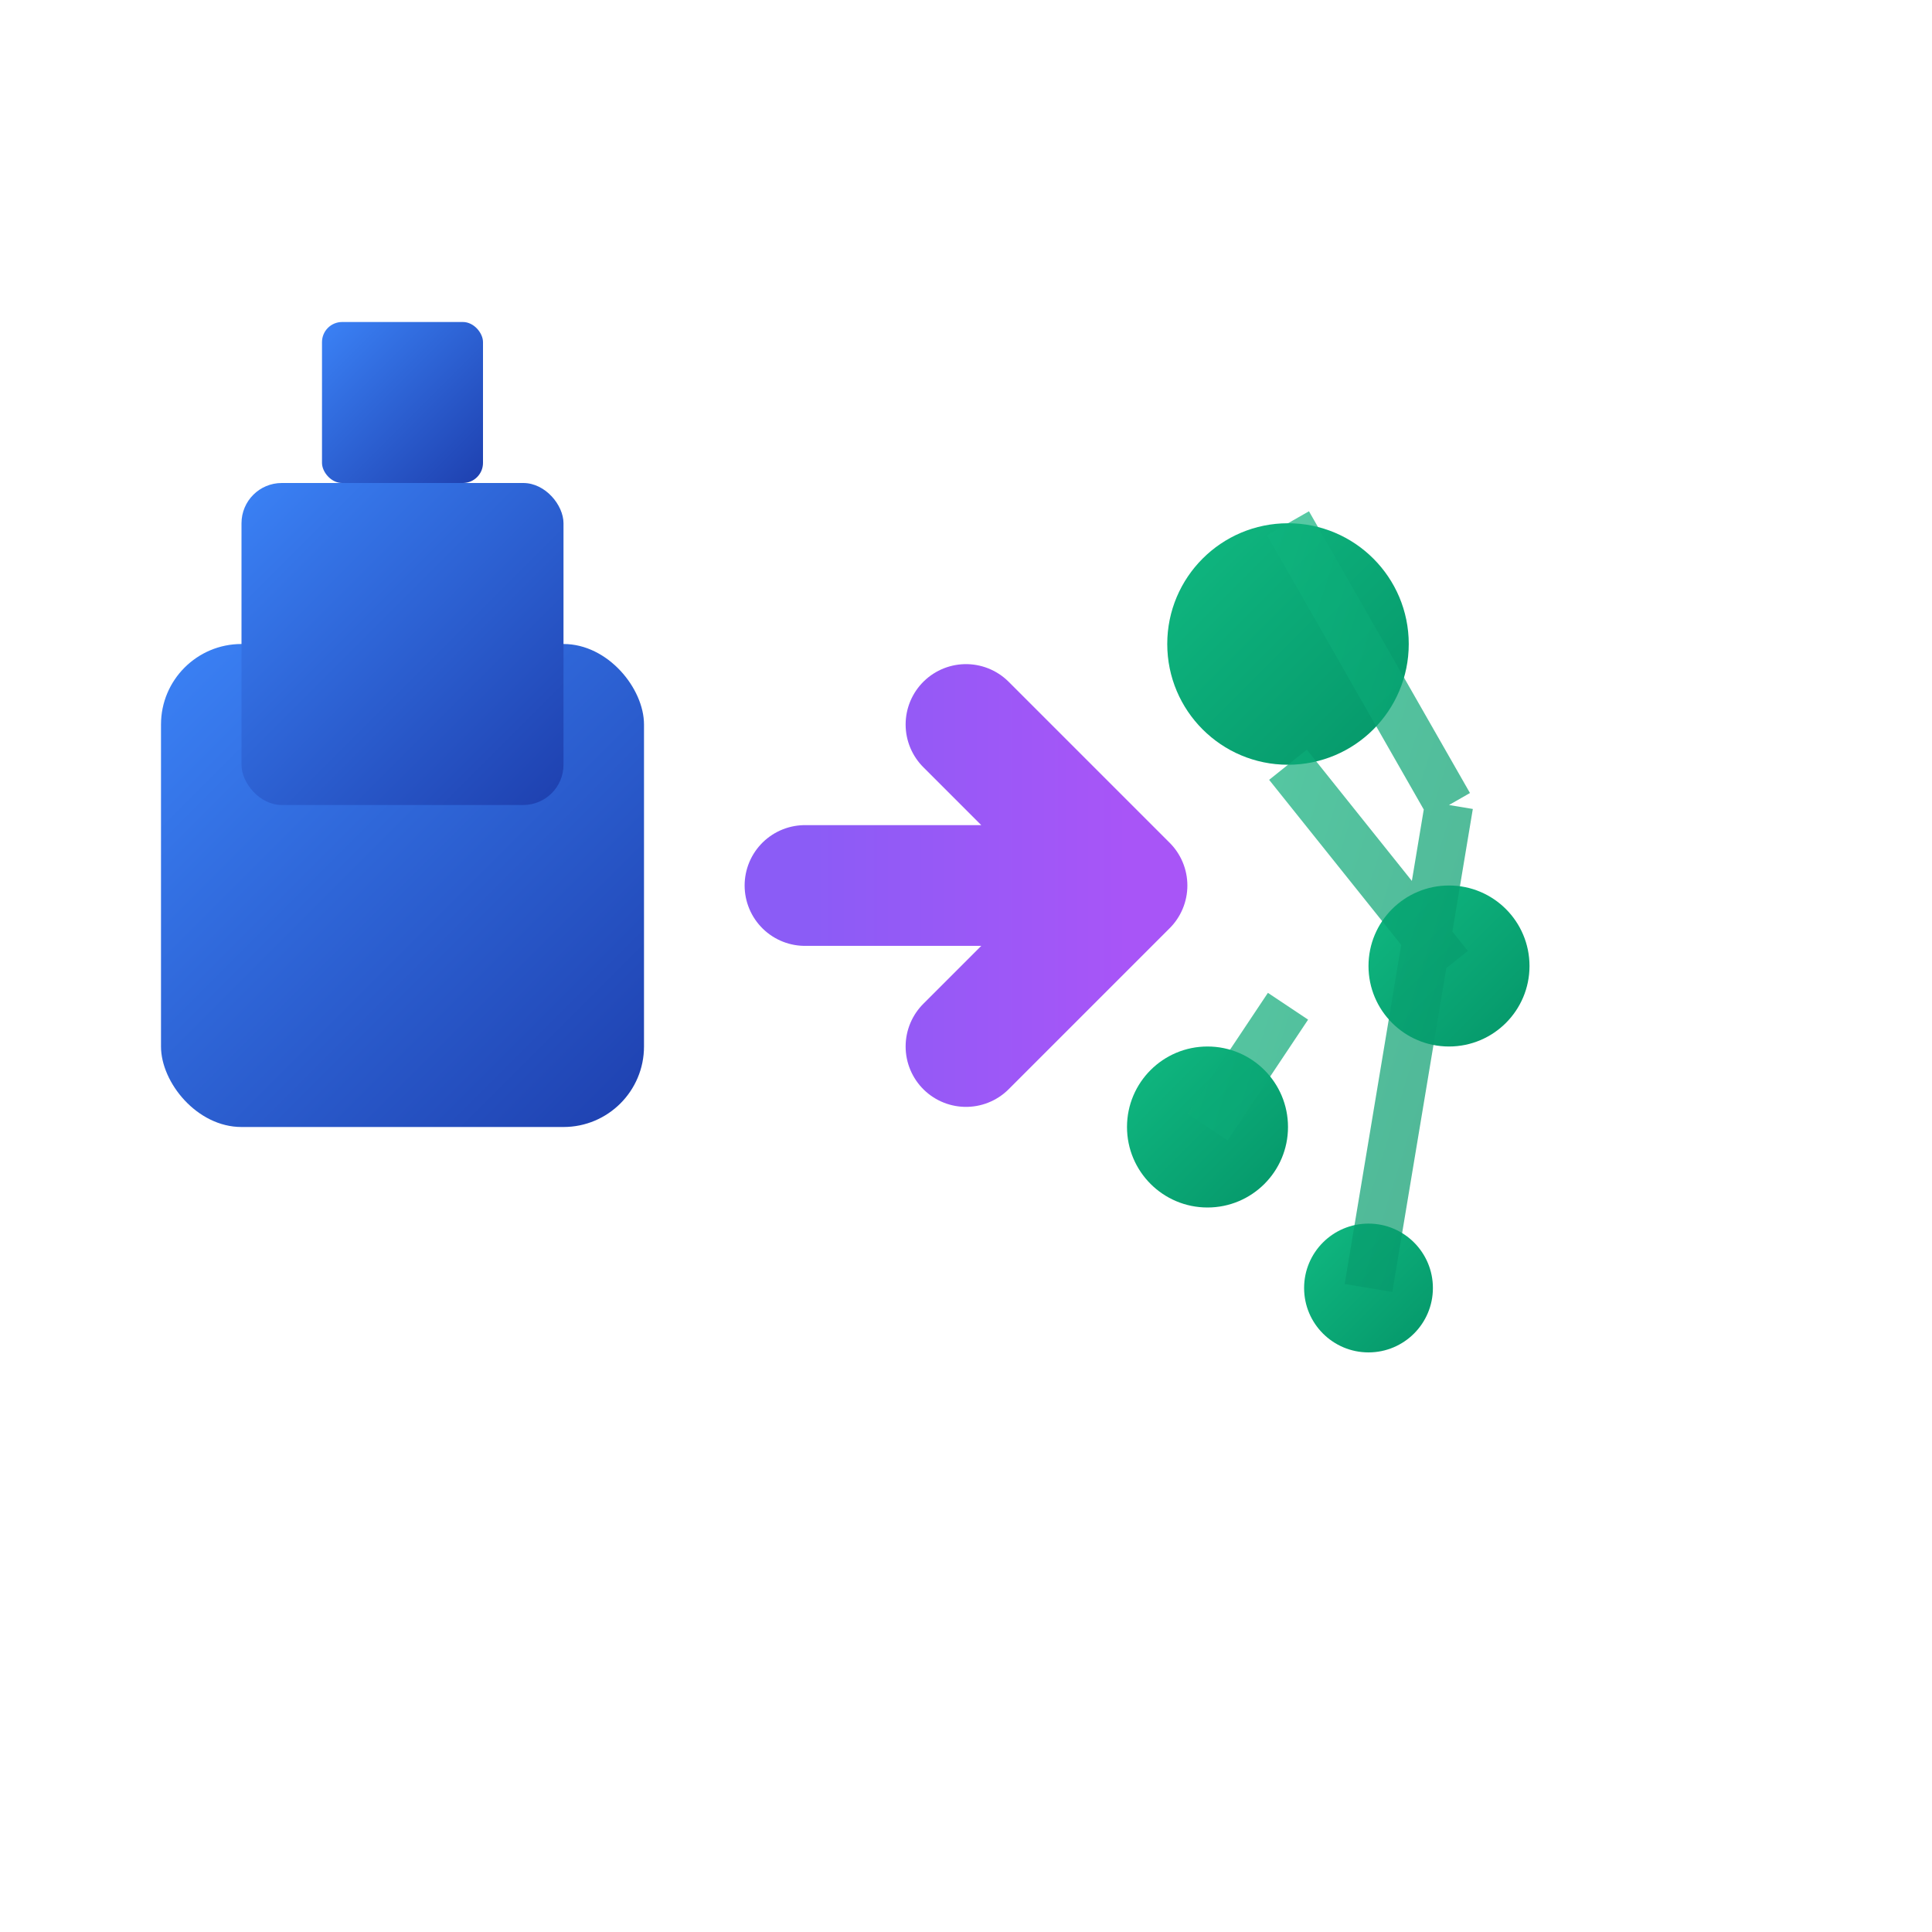 <svg width="24" height="24" viewBox="0 0 24 24" fill="none" xmlns="http://www.w3.org/2000/svg">
<!-- Strategy Icon - Simplified geometric shapes -->
<g>
  <rect x="2" y="8" width="6" height="6" rx="1" fill="url(#strategyGradient)"/>
  <rect x="3" y="6" width="4" height="4" rx="0.5" fill="url(#strategyGradient)"/>
  <rect x="4" y="4" width="2" height="2" rx="0.25" fill="url(#strategyGradient)"/>
</g>

<!-- Connection Arrow -->
<path d="M10 11 L14 11 M12 9 L14 11 L12 13" stroke="url(#connectionGradient)" stroke-width="1.5" stroke-linecap="round" stroke-linejoin="round"/>

<!-- AI Neural Network Icon -->
<g>
  <circle cx="16" cy="8" r="1.5" fill="url(#aiGradient)"/>
  <circle cx="18" cy="12" r="1" fill="url(#aiGradient)"/>
  <circle cx="15" cy="14" r="1" fill="url(#aiGradient)"/>
  <circle cx="17" cy="16" r="0.8" fill="url(#aiGradient)"/>
  <path d="M16 6.5 L18 10 M16 9.5 L18 12 M16 12.5 L15 14 M18 10 L17 16" stroke="url(#aiGradient)" stroke-width="0.6" opacity="0.7"/>
</g>

<defs>
  <linearGradient id="strategyGradient" x1="0%" y1="0%" x2="100%" y2="100%">
    <stop offset="0%" stop-color="#3B82F6"/>
    <stop offset="100%" stop-color="#1E40AF"/>
  </linearGradient>
  <linearGradient id="connectionGradient" x1="0%" y1="0%" x2="100%" y2="0%">
    <stop offset="0%" stop-color="#8B5CF6"/>
    <stop offset="100%" stop-color="#A855F7"/>
  </linearGradient>
  <linearGradient id="aiGradient" x1="0%" y1="0%" x2="100%" y2="100%">
    <stop offset="0%" stop-color="#10B981"/>
    <stop offset="100%" stop-color="#059669"/>
  </linearGradient>
</defs>
</svg>
